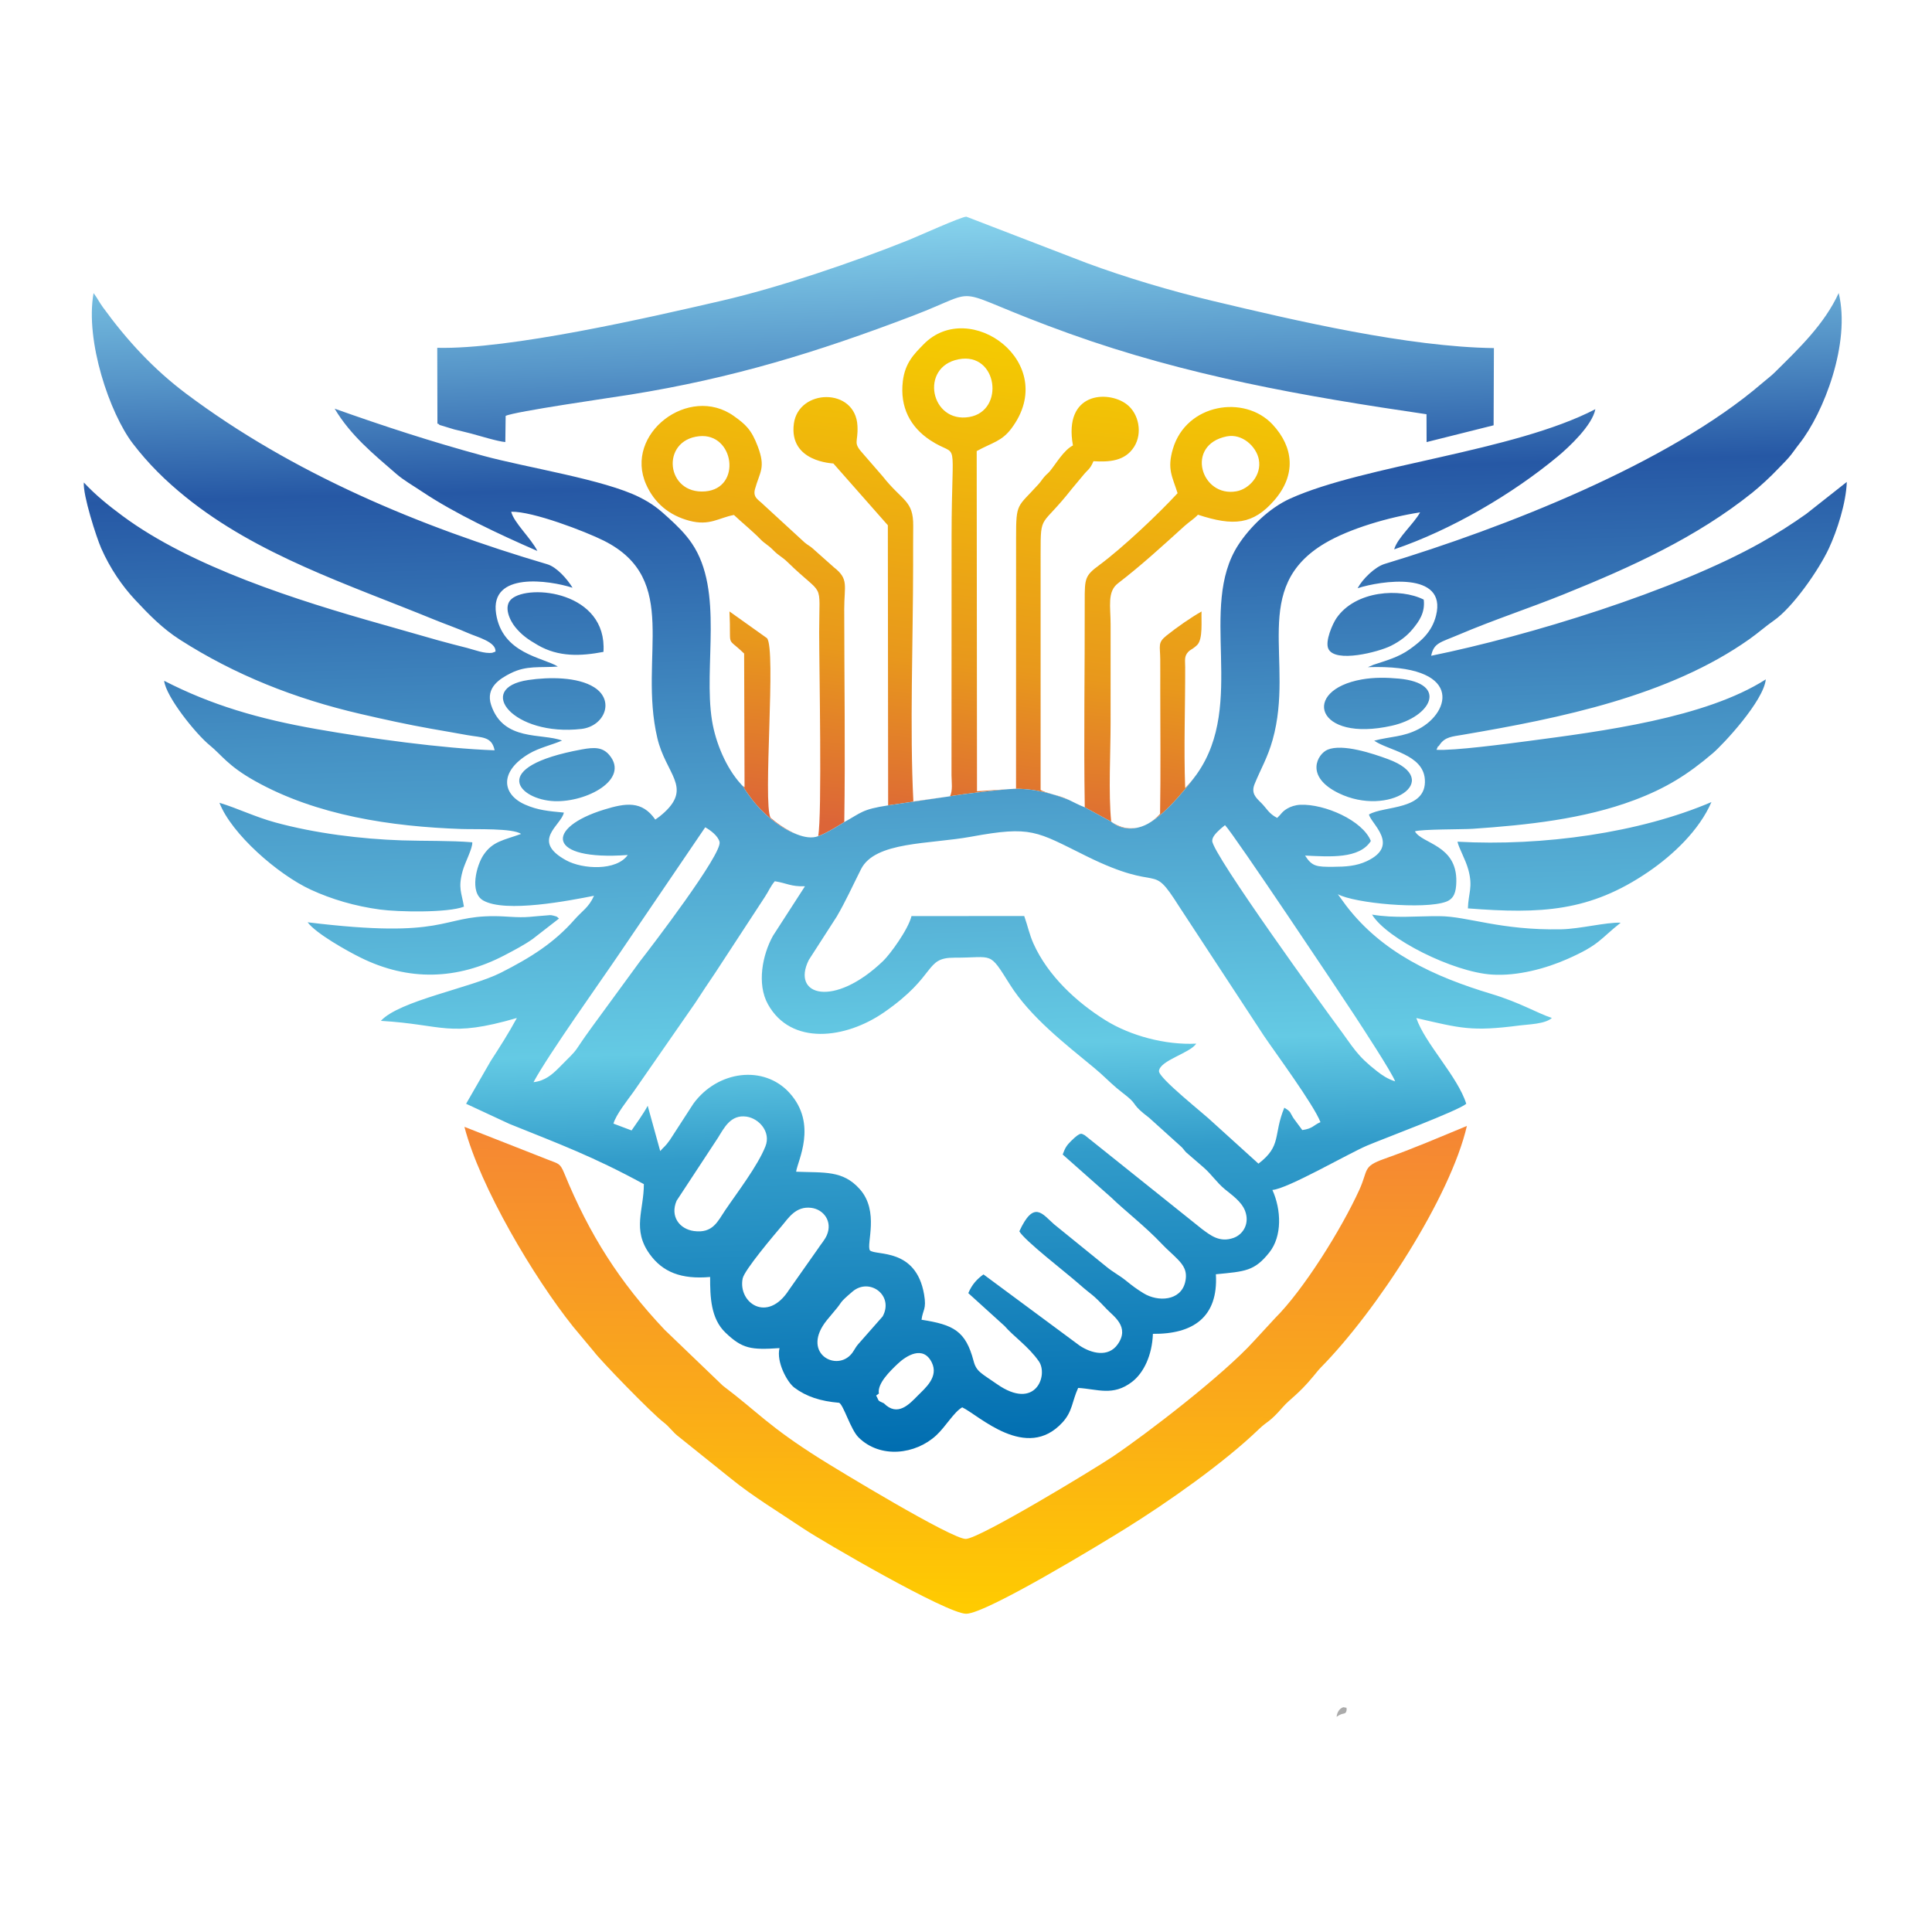 <?xml version="1.0" encoding="UTF-8"?>
<!DOCTYPE svg PUBLIC "-//W3C//DTD SVG 1.1//EN" "http://www.w3.org/Graphics/SVG/1.1/DTD/svg11.dtd">
<!-- Creator: CorelDRAW 2021 (64-Bit) -->
<svg xmlns="http://www.w3.org/2000/svg" xml:space="preserve" width="3.937in" height="3.937in" version="1.1" style="shape-rendering:geometricPrecision; text-rendering:geometricPrecision; image-rendering:optimizeQuality; fill-rule:evenodd; clip-rule:evenodd"
viewBox="0 0 3937.01 3937.01"
 xmlns:xlink="http://www.w3.org/1999/xlink"
 xmlns:xodm="http://www.corel.com/coreldraw/odm/2003">
 <defs>
  <style type="text/css">
   <![CDATA[
    .fil0 {fill:#ABABAB}
    .fil1 {fill:url(#id0)}
    .fil3 {fill:url(#id1)}
    .fil2 {fill:url(#id2)}
   ]]>
  </style>
  <linearGradient id="id0" gradientUnits="userSpaceOnUse" x1="1906.42" y1="1702.54" x2="2028.99" y2="670.43">
   <stop offset="0" style="stop-opacity:1; stop-color:#DC6538"/>
   <stop offset="0.341" style="stop-opacity:1; stop-color:#E8981C"/>
   <stop offset="1" style="stop-opacity:1; stop-color:#F5CC00"/>
  </linearGradient>
  <linearGradient id="id1" gradientUnits="userSpaceOnUse" x1="1932.09" y1="441.45" x2="2001.93" y2="2958.36">
   <stop offset="0" style="stop-opacity:1; stop-color:#87D4ED"/>
   <stop offset="0.114" style="stop-opacity:1; stop-color:#5796C9"/>
   <stop offset="0.212" style="stop-opacity:1; stop-color:#2658A5"/>
   <stop offset="0.416" style="stop-opacity:1; stop-color:#4591C4"/>
   <stop offset="0.671" style="stop-opacity:1; stop-color:#64CAE4"/>
   <stop offset="0.757" style="stop-opacity:1; stop-color:#329CCA"/>
   <stop offset="1" style="stop-opacity:1; stop-color:#006DB0"/>
  </linearGradient>
  <linearGradient id="id2" gradientUnits="userSpaceOnUse" x1="1971.13" y1="2294.37" x2="1964.58" y2="3288.53">
   <stop offset="0" style="stop-opacity:1; stop-color:#F58634"/>
   <stop offset="0.549" style="stop-opacity:1; stop-color:#FAA91A"/>
   <stop offset="1" style="stop-opacity:1; stop-color:#FFCC00"/>
  </linearGradient>
 </defs>
 <g id="Layer_x0020_1">
  <g id="_1575979862416">
   <path class="fil0" d="M2723.73 3498.53c14.41,-10.78 18.37,-2.29 20.47,-14.13l-0.31 -4.31 -6.54 -1.18c-9.05,3.02 -12.85,12 -13.63,19.62z"/>
   <polygon class="fil0" points="2584.9,1988.69 2594.12,1990.73 2597.66,1980.16 2584.9,1980.01 "/>
   <path class="fil0" d="M2431.2 1909.31l0.92 -0.92c-0.06,0.06 -1.22,0.61 -0.92,0.92z"/>
   <path class="fil1" d="M2439.22 1576.81l-0.56 0.77 0.56 -0.81 -0 0.04zm-1.49 2.06c-9.04,12.39 -57.53,77.28 -98.15,99.45 9.5,-5.32 17.79,-12.34 24.4,-19.71 1.41,-83.67 0.47,-168.22 0.39,-252 -0.02,-21.01 0.14,-42.05 -0.04,-63.06 -0.24,-28.28 -5.52,-33.73 12.7,-48.33 21.59,-17.29 50.16,-37.08 71.47,-49.15 -0.78,19.29 3.1,55.88 -8.75,68.1 -1.94,2.01 -4.3,3.89 -6.81,5.82 -5.39,4.13 -7.6,4.25 -11.28,8.09 -8.89,9.3 -6.54,17.58 -6.5,31.02 0.22,81.69 -3.02,165.41 -0.02,246.77 8.45,-8.75 15.93,-17.77 22.59,-27zm-111.83 105.54c-37.54,12.94 -61.51,-10.04 -61.51,-10.04 -5.83,-58.3 -1.21,-139.97 -1.24,-200.81 -0.03,-66.93 -0.08,-133.88 0.04,-200.81 0.06,-36.46 -7.43,-66.87 15.02,-84.08 47.27,-36.24 91.09,-76.47 135.38,-116.6 9.93,-9 19.1,-14.08 27.57,-23.2 72.5,23.82 112.57,20.41 155.95,-29.79 44.26,-51.22 39.46,-107.7 -3.96,-154.16 -57.1,-61.11 -175.7,-42.64 -203.03,49.76 -12.22,41.31 -1.13,56.38 9.54,90.32 -38.09,41.58 -112.57,111.86 -158.96,146.07 -29.85,22.02 -30.37,27.06 -30.25,74.4 0.34,139.48 -2.23,280.35 0.1,419.62l53.84 29.3c21.86,15.19 43.2,16.14 61.51,10.04zm-147.39 -54.19c-28.1,-11.27 -71.27,-24.53 -115.48,-22.63l7.44 -0.5 0.1 -511.54c-0.06,-72.19 2.52,-61.06 45.39,-108.52 5.84,-6.47 6.66,-9.04 12.26,-15.48 5.28,-6.07 7.2,-6.51 11.56,-11.82 12.33,-15 27.8,-42.33 46.66,-52.01 -19.76,-108.51 70.86,-112.85 109.17,-84.15 25.55,19.15 32.82,59.57 15.58,86.81 -18.74,29.63 -50.96,31.31 -82.95,29.47 -7.4,17.55 -10.89,15.87 -22.48,30.46l-21.5 25.75c-62.93,80.22 -63.72,48.97 -63.71,130.98l-0.01 482.84c12.53,6.63 31.95,9.87 46.64,15.49 4.06,1.55 7.78,3.18 11.33,4.84zm-124.83 -22l-0.11 0.01c-78.54,7.37 -117.7,14.38 -117.7,14.38l-74.61 10.54c-7.57,-147.02 -0.54,-329.42 -0.49,-482.48 0.01,-26.26 -0.11,-52.54 0.16,-78.8 0.54,-52.87 -22.12,-50.22 -62.42,-101.48l-38.39 -44.19c-23.56,-25.72 -10.99,-22.41 -12.78,-58.26 -3.93,-79.06 -120.25,-76.18 -129.62,-4.4 -10.21,78.26 79.96,80.63 80.52,80.91l111.01 125.92 0.6 570.74 126.01 -18.52c6.05,-10.83 3.19,-30.27 3.11,-42.72l0.16 -488.27c0.2,-213.75 17.26,-154.31 -43.59,-194.57 -40.34,-26.69 -62.06,-67.01 -55.76,-120.09 4.5,-37.95 23.52,-55.96 42.2,-75.17 93.58,-96.27 279.26,37.68 179.13,171.26 -19.87,26.51 -38.21,28.33 -70.79,46.18l0.61 693.2 62.73 -4.2zm-333.22 66.89c0,0 -35.28,22.87 -53.19,28.8 8.19,-41.06 2,-347.87 2.03,-415.42 0.05,-109.57 12.05,-68.31 -64.91,-143.54 -10,-9.77 -17.39,-12.38 -28.03,-23.21 -12.35,-12.58 -16.96,-12.65 -27.56,-23.69 -14.22,-14.81 -39.04,-35.14 -53.17,-48.65 -30.79,5.57 -49.2,22.82 -90.83,11.77 -41.13,-10.92 -71.14,-35.93 -88.06,-73.85 -46.07,-103.3 87.51,-204.84 178.85,-139.44 23.87,17.09 35.58,27.39 48.66,62.01 16.51,43.7 4.03,51.33 -5.69,86.61 -4.85,17.59 7.25,21.8 17.06,31.74l84.03 77.24c6.53,5.47 10.46,6.9 16.03,11.78l43.7 38.86c30.89,23.93 20.95,37.19 20.98,85.12 0.1,143.99 2.33,290.18 0.1,433.88zm-96.41 25.1c-1.9,-0.6 -63.1,-20.54 -110.3,-98.23 0.72,0.64 -0.42,-0.99 3.48,2.26l-0.84 -272.44c-38.22,-37.02 -26.01,-7.23 -29.89,-85.8l76.38 54.4c19.31,20.89 -8.78,336.02 7.35,366.09 10.64,9.18 31.73,25.01 53.83,33.72zm-199.51 -811.28c71.75,-7.59 87.8,106.2 12.57,112.41 -80.25,6.62 -91.43,-104.07 -12.57,-112.41zm1075.2 0.35c31.48,-6.36 60.36,20.52 65.46,46.83 6.24,32.19 -19.65,60.41 -45.6,65.07 -72.16,12.96 -105.1,-94.67 -19.86,-111.91zm-546.21 -157.17c79.41,-15.35 94.96,105.18 21.68,117.64 -78.82,13.4 -102.14,-102.09 -21.68,-117.64z"/>
   <path class="fil2" d="M2989.27 2294.4c-56.57,23.33 -107.24,45.43 -168.05,66.95 -45.2,16 -32.39,22.07 -51.25,63.39 -36.86,80.74 -113.74,203.76 -171.55,261.28l-43.53 47.16c-63.02,69.46 -219.31,189.44 -287.94,235.48 -38.22,25.64 -270.83,166.73 -298.81,167.35 -28.21,0.63 -261.79,-141.19 -297.4,-163.64 -105.02,-66.2 -124.81,-93.52 -197.9,-148.76l-118.42 -113.73c-91.75,-97.02 -153.53,-194.2 -204.54,-318.93 -8.67,-21.2 -12.11,-19.28 -32.17,-27.36l-171.29 -67.33c31.83,122.65 141.47,307.18 221.48,407.19l42.98 51.54c12.75,17.3 115.87,123.67 140.72,142.84 14.38,11.09 18.47,20.19 32.32,30.53l104.96 84.21c45.7,37.19 98.26,68.72 149.16,102.9 35.45,23.81 290.36,172.62 330.65,173.03 40.46,0.41 279.02,-145.04 325.57,-174 83.66,-52.04 198.93,-132.65 270.73,-201.82 19.04,-18.33 20.55,-12.49 49.2,-45.37 14.88,-17.08 31.19,-25.22 62.66,-63.37 4.32,-5.24 10.36,-12.85 14.58,-17.13 114.4,-116.05 264.19,-347.37 297.81,-492.42z"/>
   <path class="fil3" d="M1801.17 2859.62c-14.3,-6.48 -9.02,-3.89 -15.79,-15.81l5.59 -4.02c-3.66,-20.28 22.62,-45.69 38.33,-60.6 17.23,-16.37 51.67,-38.33 69.33,-3.08 14.9,29.75 -13.36,52.57 -28.37,67.8 -17.22,17.48 -41.2,44.01 -69.09,15.7zm-2.53 -177.01l-49.35 56.04c-7.68,8.75 -9.11,15.32 -16.52,22.87 -32.48,33.11 -100.18,-6.6 -47.7,-71.39l16.05 -19.3c17.37,-20.08 6.04,-13.26 36.04,-38.85 34.39,-29.35 85.05,7.43 61.49,50.63zm-113.72 -165.61c-4.43,10.27 -12.27,18.5 -18.64,28.44l-58.57 83.21c-44.11,68.73 -104.22,25.85 -94.33,-23.34 3.46,-17.2 63.8,-88.34 80.82,-108.44 12.46,-14.72 27.61,-39.53 59.07,-35.52 25.12,3.21 43.7,27.68 31.65,55.65zm-125.07 -181.13c-15.94,40.26 -58.17,94.97 -82.46,130.95 -14.8,21.93 -24.82,47.05 -63.34,41.78 -29.35,-4.02 -49.02,-29.84 -35.26,-61.79l84.34 -128.36c12.55,-20.12 25.87,-47.71 58.11,-43 25.8,3.77 50.11,31.35 38.61,60.41zm297.57 -469.08c-6.66,27.44 -43.6,77.85 -57.71,91.4 -100.33,96.39 -188.03,71.11 -151.52,-2.03l57.05 -88.58c18.67,-32.11 31.56,-61.09 49.34,-96.39 28.62,-56.83 138.96,-50.56 224.5,-66.21 123.31,-22.57 132.17,-11.11 234.64,39.58 157.86,78.07 129.06,7.95 188.82,102.25l173.04 263.96c22.43,33.22 101.83,140.75 115.23,175.93 -14.53,6.16 -15.06,12.99 -37.02,16.16l-17.73 -23.96c-8.31,-12.81 -4.24,-12.71 -18.93,-21.62 -23.15,56.25 -4.44,77.08 -52.68,114.03l-91.47 -82.9c-18.36,-18.12 -112.91,-91.85 -111.25,-106.1 2.54,-21.69 63.22,-36.17 75.96,-55.59 -62.77,3.17 -134.16,-16.02 -184.89,-47.59 -59.61,-37.08 -117.62,-91.34 -146.72,-156.05 -8.46,-18.82 -11.61,-35.8 -18.92,-56.41l-229.73 0.11zm308.11 485.87l99.77 88.35c24.75,24.33 68.11,57.66 102.53,94.13 10.96,11.61 21.95,20.56 32.09,31.07 11.34,11.76 20.71,24.13 15.1,46.94 -9.37,38.12 -55.5,40.16 -84.6,22.31 -14.6,-8.95 -22.95,-15.28 -36.57,-26.31 -12.13,-9.83 -26.24,-17.09 -39.21,-27.83l-106.54 -86.4c-23.9,-20.88 -41.22,-50.39 -70.9,14.2 10.23,18.66 94.77,83.71 120.11,106.06 32.2,28.39 24.74,17.44 57.83,52.41 14.07,14.88 47.63,36.1 22.52,71.8 -19.24,27.34 -53.65,18.58 -77.5,2.74l-196.06 -145.16c-12.7,9.21 -23.2,19.93 -30.92,38.16l74.07 67.11c17.67,20.75 48.59,41.46 69.75,71.91 19.43,27.96 -6.48,101.66 -85.64,46.22 -31.54,-22.08 -41.66,-25.01 -47.4,-46.87 -16.14,-61.51 -41.04,-74.03 -106.09,-84.14 2.59,-20.95 10.52,-20.82 5.19,-51.66 -16.52,-95.6 -97.99,-78.38 -110.38,-89.67 -7.93,-12.66 19.98,-79.57 -20.89,-125.1 -34.52,-38.45 -71.41,-32.89 -129.46,-35.23 2.54,-21.49 44.46,-96.6 -13.48,-160.58 -52.11,-57.54 -146.29,-45.8 -195.81,21.8l-47.98 74.11c-10.13,14.25 -11.7,13.28 -19.7,22.62l-25.52 -92.31c-8.77,16.49 -23.21,36.18 -32.84,50.26l-36.95 -13.93c5.18,-18.28 28.23,-47.2 40.81,-64.65l125.82 -181.2c13.83,-21.56 26.8,-40.58 40.87,-61.54l101.19 -154.74c7.51,-11.33 11.09,-21.01 20.08,-31.78 24.55,3.92 32.7,11.21 61.52,10.28l-65.23 100.96c-21.45,38.63 -33.26,98 -10.22,139.49 47.01,84.67 158.14,70.84 236.79,16.32 109.01,-75.57 81.4,-111.43 143.15,-111.26 80.81,0.22 69.56,-14.53 113.1,54.69 41.84,66.52 112.71,121.05 172.4,170.39 18.13,14.99 29.25,27.15 45.59,40.93 8.17,6.89 13.73,10.73 21.98,17.57 20.62,17.12 7.29,14.98 43.87,42.73l66.26 59.79c4.15,4.33 4.32,5.52 8.99,10.54l35.93 31.06c16.83,14.87 25.7,29.64 42.64,43.83 13.72,11.5 34.49,25.13 41.79,44.94 9.39,25.48 -4.12,47.56 -23.67,54.55 -28.44,10.18 -47.18,-5.43 -64.2,-17.93l-239.02 -191.3c-6.44,-2.47 -7.03,-8.91 -28.04,11.97 -8.78,8.73 -11.91,13.54 -16.94,27.33zm-1078.36 -147.39c29.8,-55.75 138.27,-207.54 174.61,-261.43l175.31 -257.98c10.81,6 26.09,17.53 29.2,29.71 6.13,24.08 -139.18,214.05 -162.09,243.32l-98.12 134.2c-44.47,61.08 -19.58,35.13 -66.92,82.58 -13.77,13.8 -28.44,26.86 -51.99,29.59zm1409.11 -523.81c16.76,16.45 241.59,353.28 263.42,386.85 15.06,23.16 76.1,116.11 83.3,135.3 -15.73,-5.12 -26.2,-12.31 -36.62,-20.4 -42.3,-32.83 -47.98,-48.05 -80.88,-92.16 -19.78,-26.52 -255.38,-351.09 -255.24,-377.57 0.05,-9.04 9.14,-17.1 17.04,-24.57l9 -7.44zm-1486.69 -353.59l-6.36 2.34c-15.85,2.33 -36.29,-5.96 -51.11,-9.78 -20.04,-5.15 -40.17,-10.17 -59.36,-15.59 -38.52,-10.86 -77.65,-22.21 -116.27,-33.13 -169.65,-47.97 -386.22,-115.98 -527.34,-220.81 -28.32,-21.04 -53.96,-41.58 -78.33,-67.69 -2.09,25.5 25.33,111.17 35.45,134.17 18.14,41.26 43.04,77.09 68.72,104.59 28.17,30.16 55.77,58.67 91.8,81.72 111.57,71.38 233.53,120.13 368.72,151.39 47.37,10.96 95.09,21.46 142.96,29.93 24.56,4.35 48.73,8.43 73.47,12.96 29.52,5.4 50.15,1.96 55.95,30.99 -106.54,-3.68 -256.24,-24.47 -363.01,-43.27 -118.49,-20.86 -214.72,-49.2 -310.38,-98.38 3.63,32.66 64.68,108.47 92.78,131.35 25.02,20.38 36.62,41.66 92.5,72.96 125.35,70.2 277.3,92.85 421.11,97.74 28.63,0.98 104.33,-1.97 120.91,10.05 -36.09,13.03 -57.78,14.92 -76.62,42.92 -13.86,20.58 -29.23,76.41 -0.41,92.73 45.69,25.87 176.51,-0.01 225.66,-9.63 -10.3,23.5 -24.58,31.26 -39.05,47.79 -42.5,48.56 -90.43,78.37 -150.78,108.99 -61.12,31 -206.84,56.85 -244.49,98.1 129.24,7.61 136.76,34.96 277.18,-5.84 -17.93,32.87 -34.22,58.11 -53.57,88.03l-49.9 86.76 88.11 40.95c103.27,41.64 170.83,66.52 274.11,122.79 0.11,52.85 -24.2,92.37 11.72,142.38 26.38,36.72 64.26,52.09 123.32,46.85 -0.07,40.3 1.14,84.7 31.4,113.56 34.27,32.69 51.83,35.37 110.03,31.38 -6.94,27.76 15.42,69.43 30.19,80.52 24.57,18.45 53.48,27.72 91.35,30.93 9.01,4.65 23.31,54.49 39.43,70.47 44.31,43.91 116.11,35.08 158.52,-4.24 19.31,-17.9 35.8,-47.37 52.81,-56.98 33.58,15.82 130.65,111.43 204.38,30.63 20.68,-22.67 19.03,-42.17 31.87,-70.19 39.59,2.3 70.97,17.47 109.78,-12.35 23.76,-18.26 40.95,-54.02 42.53,-97.85 81.81,0.8 133.45,-33.89 128.34,-121.44 60.1,-5.74 78.74,-6.45 108.99,-44.52 26.3,-33.09 24.43,-87 6.14,-127.3 30.25,-1.81 155.06,-74.3 193.13,-90.44 32.23,-13.67 185.47,-70.77 201.95,-85.12 -17.13,-55.34 -84.47,-123.28 -101.74,-174.7 90.39,20.79 112.21,27.91 210.44,15.1 18.31,-2.39 52.39,-2.81 65.76,-15.32 -30.39,-9.92 -64.16,-31.16 -123.39,-49.01 -116.46,-35.08 -222.65,-83.9 -296.17,-180.27l-16.61 -22.85c34.67,18.68 176.26,31.52 220.4,15.36 16.39,-6 20.67,-19.54 21.07,-41.02 1.43,-75.24 -70.44,-76.94 -84.34,-102.48 12.79,-4.55 97.2,-3.77 118.03,-5.2 110.09,-7.56 225.61,-19.65 328.89,-58.41 65.03,-24.4 109.31,-52.23 160.26,-95.72 21.52,-18.37 103.49,-106.5 107.78,-150.34 -123.16,78.8 -334.01,105.87 -486.78,125.98 -39.82,5.24 -150.45,19.89 -184.31,17.48 6.3,-14.32 0.65,-1.46 6.56,-10.27 10.73,-15.99 25.3,-16.61 46.76,-20.26 199.24,-33.89 420.83,-78.98 584.72,-195.15 18.25,-12.94 33.13,-26.36 49.21,-37.48 38.84,-26.85 92.03,-103.39 112.5,-147.42 16.64,-35.79 35.04,-92.39 36.4,-135.22l-82.81 65.31c-28.03,19.87 -58.63,39.55 -91.39,58 -176.16,99.17 -474.88,190.67 -672.76,230.93 5.67,-26.71 18.28,-26.82 56.84,-43.23 70.2,-29.87 142.21,-53.33 213.27,-81.98 139.62,-56.28 270.69,-116.24 383.94,-206.85 15.81,-12.65 38.49,-33.66 51.24,-47.24 7.2,-7.67 15.25,-15.29 23.02,-24.14 7.41,-8.45 13.39,-17.79 22.3,-29.08 49.21,-62.37 104.68,-204.91 79.86,-306.63 -29.3,63.66 -80.63,112.5 -130.28,161.64 -7.96,7.88 -14.32,12.19 -25.49,21.81 -191.42,164.78 -528.06,295.39 -769.56,368.56 -19.82,6.01 -45.14,30.9 -55.04,49.5 46.6,-15.24 182.7,-35.82 159.86,55.56 -8.44,33.78 -30.72,52.34 -53.2,68.5 -23.04,16.57 -48,23.19 -74.31,31.92l-11.35 4.88c195.09,-6.66 169.68,91.61 103,126.32 -31.37,16.33 -57.4,14.72 -90.14,23.48 28.63,20.15 99.82,27.44 103.2,79.11 4.14,63.29 -83.06,52.97 -113.9,71.3 3.77,18.53 64.3,62.65 -4.23,95.02 -21.49,10.15 -43.15,11.46 -68.64,11.59 -33.38,0.18 -43.06,-0.34 -57.31,-22.89 50.34,2.29 110.5,7.19 134.02,-29.69 -16.71,-41.9 -94.2,-75.79 -143.53,-73.83 -10.21,0.41 -20.19,3.76 -26.84,7.75 -11.2,6.72 -11.73,10.93 -20.5,19 -17.07,-8.52 -21.34,-19.47 -32.53,-30.54 -10.98,-10.85 -21.15,-19.72 -13.39,-38.75 12.79,-31.35 26.38,-53.18 36.66,-89.86 45.31,-161.63 -47.44,-309.57 106.94,-400.8 50.02,-29.56 129.47,-52.81 193.55,-62.67 -12.68,23.32 -46.27,51.89 -52.81,75.41 117.55,-40.01 241.51,-113.16 332.89,-189.02 23.63,-19.62 70.66,-63.55 77.07,-96.64 -166.74,86.61 -470.24,113.75 -621.71,182.08 -43.56,19.65 -83.19,59.38 -106.07,94.73 -82.41,127.32 16.86,323.02 -83.96,466.17l-0 0.04 -0.56 0.77 -0.94 1.29c-9.04,12.39 -57.53,77.28 -98.15,99.45l-0.42 0.23 -0.19 0.1c-3.84,2.11 -7.88,3.94 -12.07,5.41l-0.83 0.29 -0.17 0.06c-37.54,12.94 -61.51,-10.04 -61.51,-10.04l-53.84 -29.3c-12.36,-4.67 -21.51,-9.93 -32.04,-14.85 -28.1,-11.27 -71.27,-24.53 -115.48,-22.63l-9.34 0.63 -0.11 0.01c-78.54,7.37 -117.7,14.38 -117.7,14.38l-126.01 18.52c-53.77,8.17 -54.03,14.61 -89.4,33.99 0,0 -35.28,22.87 -53.19,28.8 -12.84,4.78 -28.08,2.21 -42.89,-3.57l-0.13 -0.05 -0.09 -0.03 -0.06 -0.02 -0.02 -0.01 -0.05 -0.02c-1.9,-0.6 -63.1,-20.54 -110.3,-98.23 -0.38,-0.34 -1.29,-1.32 -3.77,-4.02 -30.6,-33.38 -51.86,-85.1 -59.06,-129.57 -17.99,-111.15 24.64,-264.33 -41.06,-361.15 -13.74,-20.24 -30.22,-36.02 -47.2,-51.62 -19.94,-18.32 -33.64,-29.52 -59.85,-42.61 -71.91,-35.91 -228.24,-59.91 -317.43,-84.11 -106.87,-29 -203.35,-60.61 -303.48,-96.18 32.76,54.7 77.8,91.42 125.43,132.69 15.69,13.59 34.63,24.21 53.72,36.99 65.3,43.69 156.74,86.76 233.96,120.28 -12.86,-25.99 -47.7,-57.27 -53.32,-79.93 43.81,-1.16 151.57,40.37 188.55,58.88 158.4,79.29 70.06,235.72 109.23,402.3 17.15,72.93 70.19,99.3 14.96,150.92 -4.5,4.21 -4.91,4.32 -8.21,7.06 -0.59,0.48 -1.46,1.27 -2.05,1.74l-8.87 6.42c-27.16,-39.24 -60.67,-33.71 -104,-20.44 -119.95,36.73 -118.76,104.85 47.91,92.59 -22.94,32.76 -91.85,29.33 -125.66,10.78 -73,-40.06 -9.46,-71.24 -4.59,-97.2 -31.77,-3.04 -52.91,-4.8 -78.87,-16.21 -47.37,-20.83 -53.31,-67.36 7.93,-103.75 20.56,-12.22 47.87,-18.28 67.26,-26.84 -40.94,-15.62 -119.59,2.47 -144.49,-72.39 -11.94,-35.9 18.6,-54.04 39.44,-64.57 32.93,-16.65 59.46,-11 96.54,-13.83 -30.09,-18.72 -113.43,-25.84 -125.9,-107.86 -13.06,-85.91 108.1,-68.04 155.81,-52.74 -10.71,-17.63 -32.06,-42.14 -51.65,-47.91 -260.66,-76.81 -519.13,-185.13 -735.37,-347.28 -66.65,-49.98 -120.96,-108.85 -169.99,-176.37 -8.17,-11.25 -11.13,-18.52 -19.03,-28.83 -17.55,97.78 33.31,245.55 79.87,306.39 31.67,41.37 66.58,75.83 107.65,109.02 146.78,118.62 330.29,177.78 506.34,249.83 24.21,9.91 48.23,18.1 70.43,28 16,7.13 56.87,17.49 54.65,37.43zm-118.56 -619.13l0.34 154.51c1.37,0.63 2.83,0.32 3.35,1.69 0.51,1.35 2.19,1.28 2.9,1.61l27.88 8.48c12.06,2.95 22.73,5.37 34.65,8.5 18.25,4.78 53.25,15.89 69.57,17.28l0.7 -53.31c17.61,-8.88 217.07,-37.43 253.09,-43.19 209.2,-33.48 381.71,-86.57 575.76,-160.49 156.18,-59.49 58.56,-57.86 320.39,36.17 238.12,85.52 476.58,127.5 727.24,164.14l0.2 56.74 136.55 -34.2 0.61 -157.33c-175.52,-2.42 -403.37,-55.72 -573.76,-96.32 -83.63,-19.93 -178.23,-48.07 -257.06,-77.41l-244.37 -94.1c-11.93,0.75 -99.29,40.41 -118.1,47.94 -113.63,45.48 -262.59,96.15 -380.65,123.45 -149.35,34.54 -431.87,99.42 -579.31,95.87zm54.37 1138.89c-4.59,-28.65 -12.42,-37.59 -2.58,-73.02 4.91,-17.68 20.5,-45.87 19.58,-58.19 -44.06,-3.7 -98.09,-2.39 -143.55,-3.9 -83.56,-2.78 -176.54,-14.33 -257.76,-36.51 -41.75,-11.4 -75.84,-28.51 -113.92,-40.13 24.26,63.27 118.94,146.08 186.02,177.06 42.48,19.62 90.11,33.65 141.27,40.55 36.94,4.98 137.67,6.94 170.93,-5.86zm2024.61 -132.4c3.04,13.67 16.56,36.24 22.3,57.58 9.49,35.3 -0.11,47.06 -1.04,78.3 149.43,11.62 248.65,6.66 367.31,-74.19 50.65,-34.51 104.07,-84.91 128.95,-142.46 -145.9,62.51 -343.28,90.41 -517.53,80.76zm-2343.15 164.19c16.89,22.74 79.36,57.85 108.09,72.06 97.53,48.22 196.85,45.57 293.18,-4.83 19.89,-10.4 40.45,-21.2 57.36,-33.16l53.6 -41.66c-5.28,-4.23 -1.65,-3.35 -11.19,-5.91 -6.83,-1.82 -7.85,-0.85 -14.89,-0.4 -11.28,0.73 -22.96,1.98 -34.21,2.91 -24.56,2.02 -46.39,-1.37 -70.95,-1.49 -111.07,-0.56 -96.15,47.41 -381,12.47zm2675.76 0.87c-29.46,-1.23 -83.02,12.7 -121.07,13.44 -124.54,2.42 -190.28,-26.42 -248.08,-26.78 -48.13,-0.3 -89.5,4.78 -137.54,-3.17 30.7,49.99 165.09,116.79 243.57,122.17 53.34,3.66 111.84,-12.88 154.13,-31.53 66.51,-29.33 65.91,-40.06 108.98,-74.12zm-2072.9 -551.88c7.9,-122.84 -151.48,-138.94 -187.3,-107.84 -17.35,15.06 -3.46,43.93 7.54,57.39 12.98,15.89 25.42,24.79 46.1,36.74 42.27,24.42 87.28,22.58 133.65,13.71zm1671.56 -106.49c-47.89,-24.22 -139.06,-18.83 -177.94,37.86 -7.56,11.01 -23.56,46.66 -16.46,62.24 13.59,29.83 103,6.46 127.73,-6.06 19.44,-9.83 33.08,-20.68 44.52,-34.58 12.02,-14.61 25.33,-32.46 22.15,-59.46zm-126.08 162.62c-124.71,22.08 -93.88,129.13 61.04,94.37 80.71,-18.11 115.94,-86.54 14.34,-96.02 -24.98,-2.33 -50.72,-2.72 -75.38,1.65zm-1698.75 1.21c-110.05,16.41 -30.06,115.7 108.53,99.67 46.37,-5.37 68.8,-57.63 25.81,-84.86 -33.58,-21.27 -91.97,-21.13 -134.34,-14.81zm1628.96 141.96c-20.54,8.54 -47.43,54.43 22.37,88.54 102.21,49.95 216.76,-26.46 100.53,-69.34 -30.41,-11.22 -92.24,-31.97 -122.9,-19.2zm-1519.93 -0.5c-193.66,35.59 -127.45,102.81 -55.59,105.43 65.77,2.4 153.34,-44.1 112.03,-93.74 -13.77,-16.55 -30.68,-16.43 -56.43,-11.7z"/>
  </g>
 </g>
</svg>
